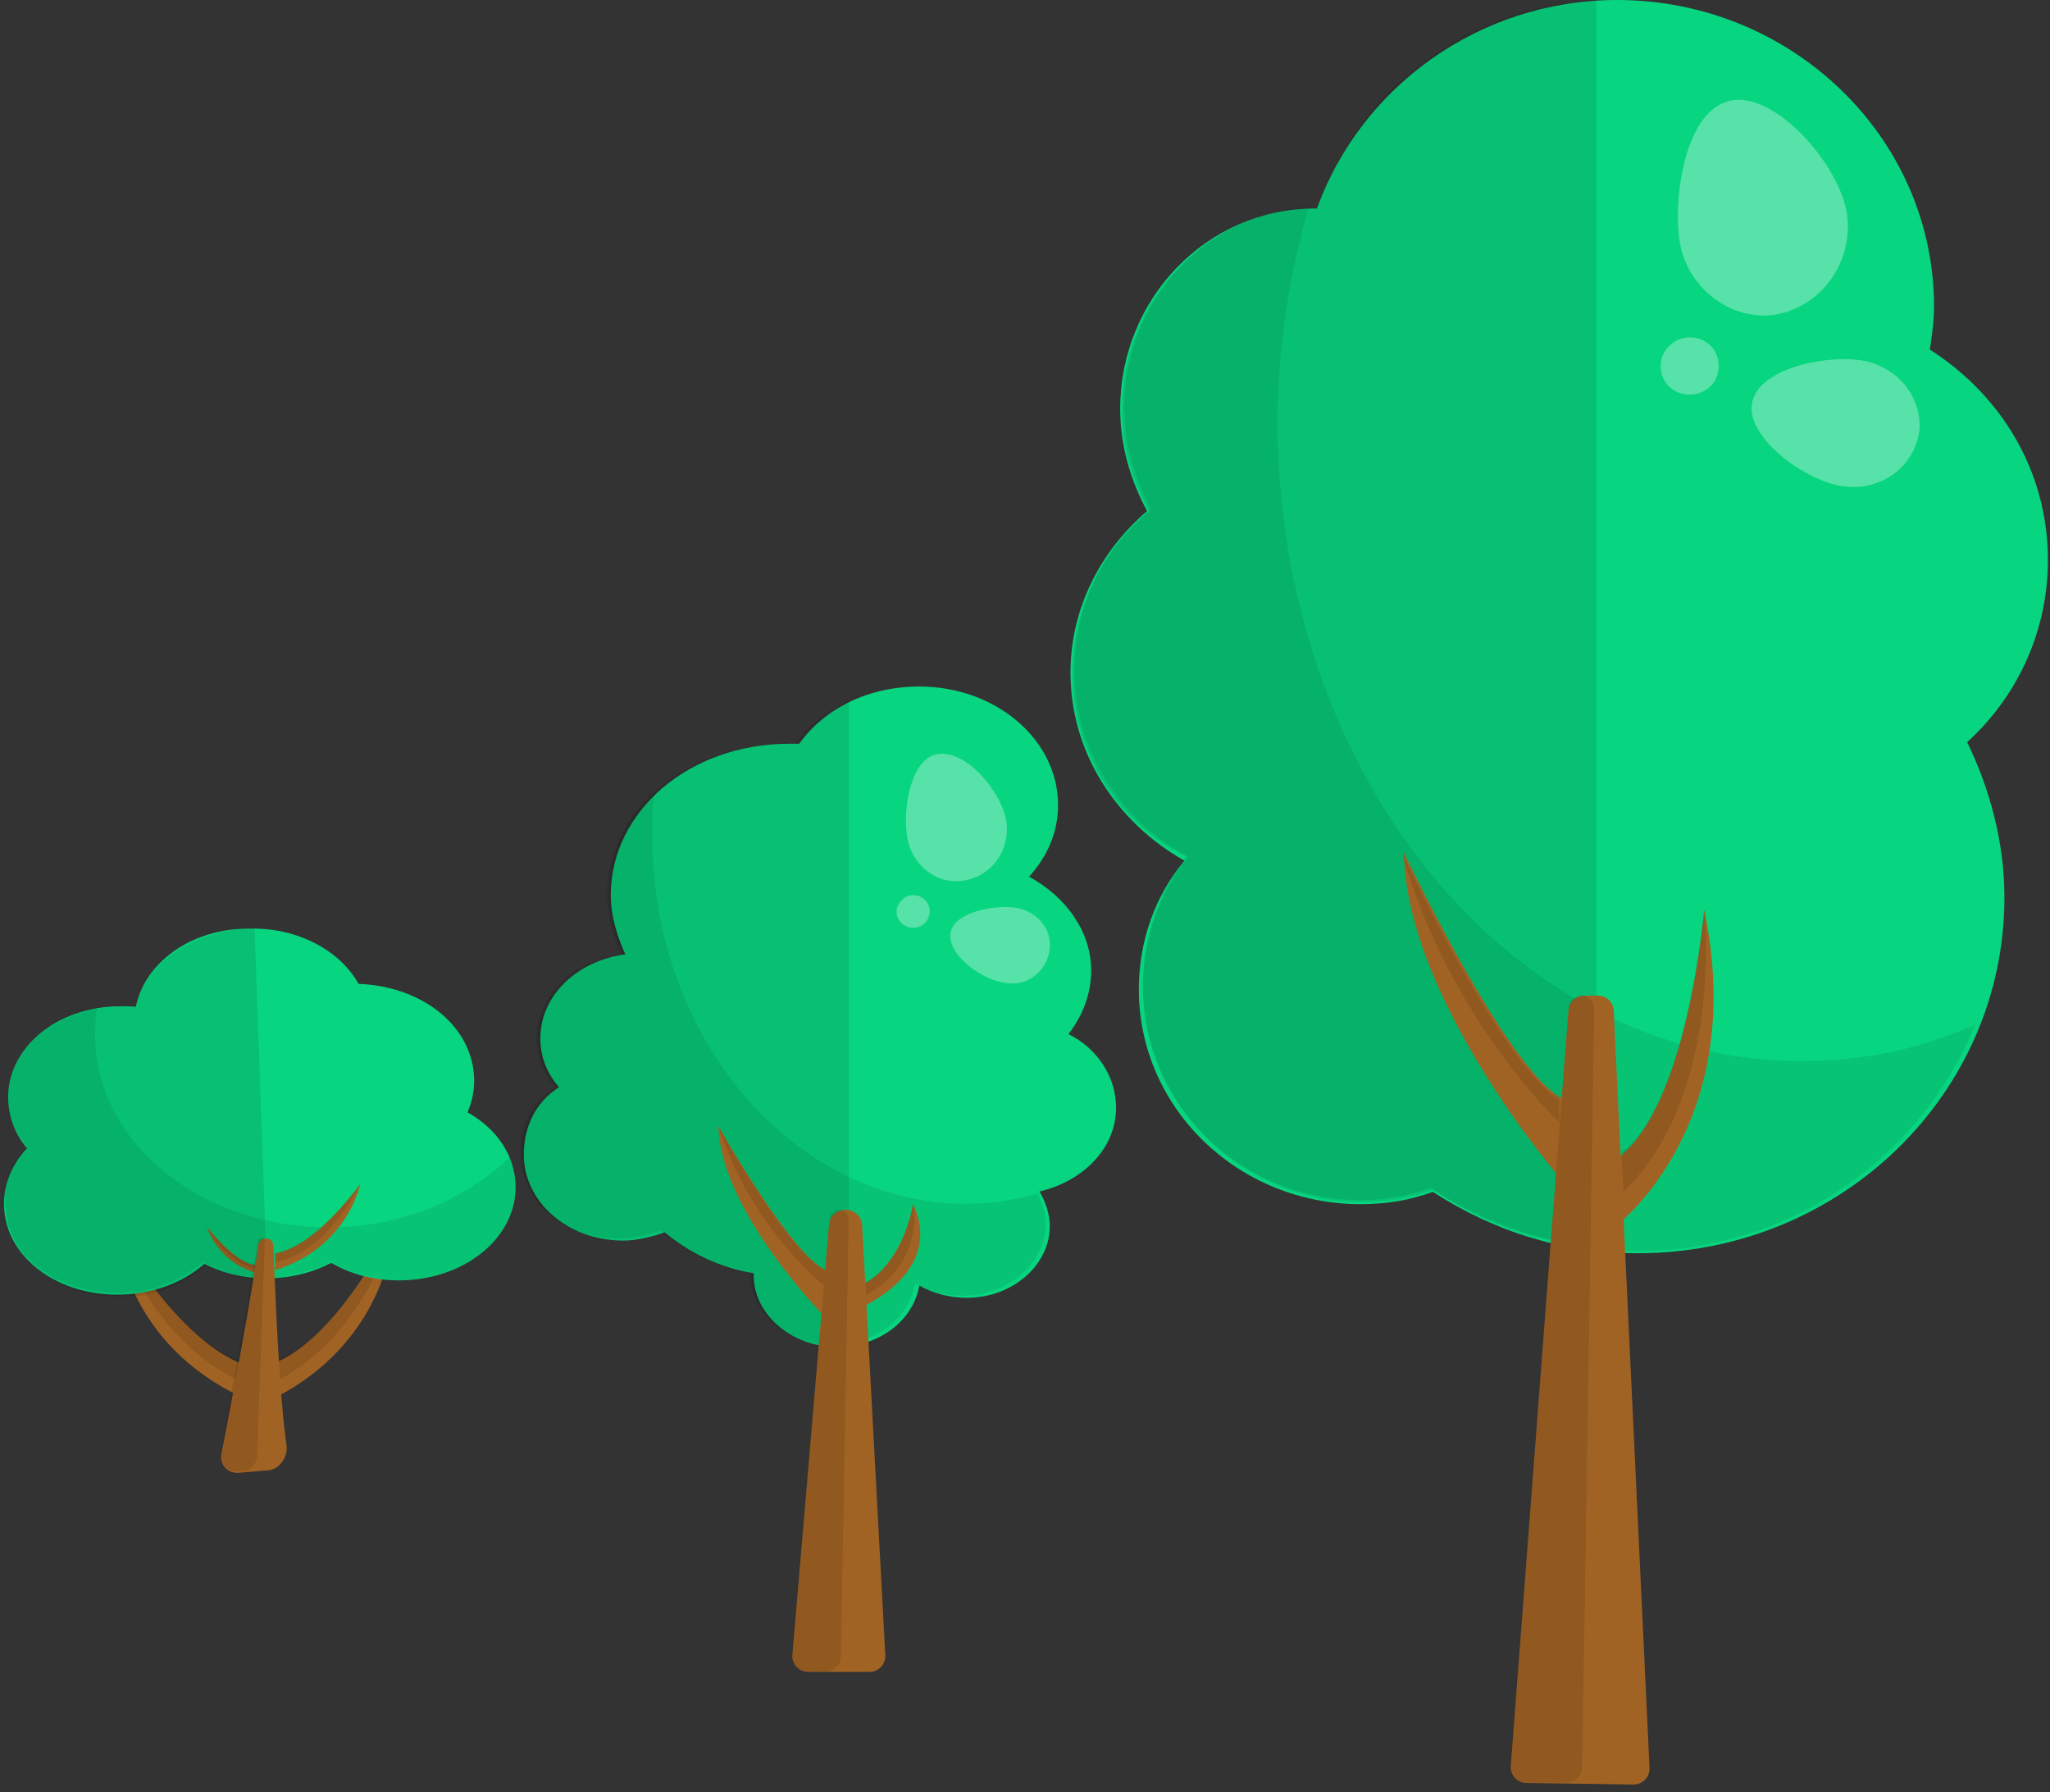 <svg width="516" height="451" viewBox="0 0 516 451" fill="none" xmlns="http://www.w3.org/2000/svg">
<rect x="0" y="0" width="516" height="451" fill="#333333" stroke="none"/>
<g clip-path="url(#clip0_2_325)">
<path d="M29.164 309.855C29.164 309.855 46.365 340.725 64.608 344.327L68.257 354.617C68.257 354.102 34.898 346.385 29.164 309.855Z" fill="#A16324"/>
<path opacity="0.1" d="M29.165 309.855C29.165 309.855 38.026 339.696 64.609 349.472L62.524 342.783C62.524 342.783 48.971 342.268 29.165 309.855Z" fill="black"/>
<path d="M99.531 307.282C99.531 307.282 84.415 339.181 66.694 343.812L63.566 354.102C63.566 354.102 95.883 344.326 99.531 307.282Z" fill="#A16324"/>
<path opacity="0.1" d="M99.531 307.282C99.531 307.282 92.755 337.638 66.694 348.957L68.257 342.268C68.778 342.268 82.331 341.239 99.531 307.282Z" fill="black"/>
<path d="M57.311 273.325C57.833 287.216 71.906 297.506 89.106 296.992C106.307 296.477 119.859 284.644 119.338 271.267C118.817 257.375 104.743 247.085 87.543 247.599C70.342 248.114 56.79 259.433 57.311 273.325Z" fill="#08D57F"/>
<path d="M33.856 257.889C34.377 270.752 47.929 281.042 64.088 280.528C80.246 280.013 93.277 269.209 92.755 256.346C92.234 243.483 78.682 233.193 62.524 233.708C45.844 233.708 33.335 245.027 33.856 257.889Z" fill="#08D57F"/>
<path d="M71.906 300.079C72.427 312.942 85.458 322.717 101.616 322.203C117.774 321.688 130.284 310.884 129.763 298.021C129.241 285.158 116.211 275.383 100.052 275.897C83.894 276.926 71.385 287.731 71.906 300.079Z" fill="#08D57F"/>
<path d="M38.547 299.564C39.069 312.427 52.099 322.203 68.258 321.688C84.416 321.174 96.925 310.369 96.404 298.021C95.883 285.158 82.852 275.383 66.694 275.897C50.536 276.412 38.026 286.702 38.547 299.564Z" fill="#08D57F"/>
<path d="M2.061 276.926C2.582 289.789 15.613 299.564 31.771 299.05C47.929 298.535 60.439 287.731 59.918 275.383C59.397 262.52 46.366 252.744 30.208 253.259C14.049 253.259 1.54 264.064 2.061 276.926Z" fill="#08D57F"/>
<path d="M1.018 303.68C1.539 316.543 14.57 326.319 30.728 325.804C46.887 325.29 59.396 314.485 58.875 302.137C58.354 289.274 45.323 279.499 29.165 280.013C13.007 280.013 0.497 290.818 1.018 303.68Z" fill="#08D57F"/>
<path d="M6.752 288.76C4.146 285.158 2.061 281.042 2.061 276.926C1.54 265.607 11.443 255.831 24.474 253.259C23.953 255.831 23.953 258.918 23.953 262.005C24.995 288.76 52.099 309.854 84.937 308.825C102.137 308.311 117.253 301.622 128.199 291.332C129.241 293.39 129.763 295.963 129.763 298.021C130.284 310.883 117.774 321.688 101.616 322.203C94.84 322.203 88.064 320.659 83.373 317.572C79.203 319.63 73.991 321.174 68.257 321.688C62.002 321.688 56.269 320.659 51.056 317.572C45.844 322.203 38.547 325.29 30.729 325.29C14.57 325.804 1.539 316.029 1.018 303.166C0.497 298.021 3.103 292.876 6.752 288.76Z" fill="black" fill-opacity="0.08"/>
<path d="M90.67 298.021C90.67 298.021 87.543 313.971 69.299 319.63V315.514C68.778 315 76.597 316.543 90.67 298.021Z" fill="#A16324"/>
<path opacity="0.1" d="M90.67 298.021C90.67 298.021 82.851 315 69.299 317.572V315.514C68.778 315 77.639 315.514 90.67 298.021Z" fill="black"/>
<path d="M52.098 308.825C52.098 308.825 54.705 318.087 65.65 320.659V318.087C65.129 318.601 60.959 319.63 52.098 308.825Z" fill="#A16324"/>
<path opacity="0.1" d="M52.098 308.825C52.098 308.825 57.311 318.601 65.65 319.63V318.087C65.129 318.601 59.917 319.116 52.098 308.825Z" fill="black"/>
<path opacity="0.1" d="M6.752 288.76C4.146 285.158 2.061 281.557 2.061 276.926C1.54 264.064 14.049 253.773 30.207 253.259C31.771 253.259 32.813 253.259 34.377 253.259C36.462 242.454 48.45 234.222 62.524 233.708C63.045 233.708 63.566 233.708 64.087 233.708L67.215 322.203C61.481 322.203 56.269 320.659 51.578 318.601C46.365 323.232 39.068 326.319 31.25 326.319C15.091 326.833 2.061 317.058 1.539 304.195C0.497 298.021 2.582 292.876 6.752 288.76Z" fill="black"/>
<path d="M67.189 311.688C68.107 311.818 68.799 312.563 68.83 313.49C69.072 320.675 70.171 350.519 72.128 363.763C72.543 366.573 70.373 369.792 67.541 370.025L59.989 370.646C57.341 370.864 55.214 368.508 55.722 365.9C58.081 353.803 63.811 323.934 64.952 313.454C65.073 312.343 66.082 311.532 67.189 311.688Z" fill="#A16324"/>
<path opacity="0.1" d="M65.829 311.398C66.302 311.398 66.679 311.79 66.663 312.261L64.739 366.389C64.665 368.462 63.02 370.134 60.949 370.242L59.724 370.306C57.156 370.439 55.131 368.149 55.577 365.617L65.008 312.087C65.079 311.689 65.425 311.398 65.829 311.398Z" fill="black"/>
<path d="M269.453 169.273C269.453 152.808 277.272 138.402 288.739 128.627C284.569 120.909 281.963 112.162 281.963 102.901C281.963 75.118 303.854 52.48 330.959 52.48C330.959 52.48 330.959 52.48 331.48 52.48C342.426 22.124 372.136 0 407.058 0C450.842 0 486.807 34.472 486.807 77.176C486.807 80.778 486.286 84.379 485.764 87.981C503.486 99.3 515.475 118.336 515.475 140.975C515.475 158.982 507.656 175.447 495.147 186.766C500.88 198.599 504.529 211.977 504.529 225.868C504.529 275.261 463.351 315.392 412.271 315.392C392.985 315.392 375.784 309.733 360.669 299.957C354.935 302.015 349.202 303.044 342.426 303.044C311.673 303.044 286.654 278.862 286.654 249.021C286.654 236.673 290.824 225.354 298.121 216.607C280.92 206.832 269.453 189.338 269.453 169.273Z" fill="#08D57F"/>
<path d="M270.496 168.758C270.496 152.294 277.793 137.888 289.781 128.112C285.611 120.394 283.005 111.648 283.005 102.387C283.005 75.632 303.854 53.509 329.395 51.965C324.704 68.944 321.576 86.951 321.576 105.988C321.576 194.998 380.476 267.029 453.448 267.029C469.085 267.029 483.68 263.942 497.232 257.768C483.68 291.211 450.842 314.878 411.75 314.878C392.985 314.878 375.263 309.218 360.669 299.443C354.935 301.501 349.202 302.53 342.947 302.53C312.715 302.53 287.696 278.348 287.696 248.507C287.696 236.158 291.866 224.839 299.163 215.578C282.484 206.832 270.496 189.338 270.496 168.758Z" fill="black" fill-opacity="0.08"/>
<path opacity="0.1" d="M269.974 169.273C269.974 153.323 277.271 138.402 289.26 128.627C285.09 120.909 282.484 112.677 282.484 102.901C282.484 75.118 304.375 52.48 330.958 52.48C330.958 52.48 330.958 52.48 331.479 52.48C341.383 23.153 369.008 1.544 401.846 0V313.849C386.73 312.305 372.135 307.16 360.147 298.928C354.414 300.986 348.68 302.015 342.425 302.015C312.194 302.015 287.696 277.833 287.696 247.992C287.696 235.644 291.866 224.325 298.642 215.578C281.441 207.346 269.974 189.338 269.974 169.273Z" fill="black"/>
<path d="M402.201 250.565C404.337 250.565 406.096 252.242 406.196 254.376L415.198 444.914C415.306 447.218 413.45 449.136 411.144 449.102L384.209 448.711C381.903 448.678 380.103 446.707 380.278 444.407L394.788 254.26C394.947 252.175 396.686 250.565 398.777 250.565H402.201Z" fill="#A16324"/>
<path d="M392.985 296.87C392.985 296.87 353.892 251.594 353.371 214.549C353.371 214.549 380.475 271.659 394.027 276.804L392.985 296.87Z" fill="#A16324"/>
<path d="M428.95 228.955C428.95 228.955 424.78 280.406 406.016 292.24L406.537 308.704C406.537 308.704 440.417 283.493 428.95 228.955Z" fill="#A16324"/>
<path opacity="0.1" d="M398.054 250.565C399.852 250.565 401.302 252.037 401.274 253.835L398.26 444.713C398.225 446.897 396.445 448.649 394.26 448.649H384.272C381.942 448.649 380.106 446.667 380.283 444.345L394.843 253.54C394.971 251.861 396.371 250.565 398.054 250.565Z" fill="black"/>
<path opacity="0.1" d="M392.464 282.464C392.464 282.464 364.839 256.739 352.85 214.549C352.85 214.549 377.348 267.029 392.464 276.804V282.464Z" fill="black"/>
<path opacity="0.1" d="M428.95 228.955C428.95 228.955 434.162 275.261 408.622 299.957L408.101 289.667C407.579 290.182 422.695 284.008 428.95 228.955Z" fill="black"/>
<path d="M464.915 54.023C463.351 42.19 447.714 23.667 436.247 25.211C424.78 26.754 421.131 47.849 422.695 60.197C424.259 72.031 435.204 80.778 446.672 79.234C458.66 77.176 466.478 65.857 464.915 54.023Z" fill="white" fill-opacity="0.32"/>
<path d="M464.394 122.453C455.012 121.424 439.896 110.619 440.939 101.872C441.981 93.126 458.139 89.524 467.521 90.553C476.904 91.582 483.68 99.3 483.158 108.046C482.116 117.307 473.776 123.482 464.394 122.453Z" fill="white" fill-opacity="0.32"/>
<path d="M418.004 92.097C418.004 96.213 421.132 99.3 425.301 99.3C429.471 99.3 432.599 96.213 432.599 92.097C432.599 87.981 429.471 84.894 425.301 84.894C421.653 84.894 418.004 87.981 418.004 92.097Z" fill="white" fill-opacity="0.32"/>
<path d="M140.708 273.617C137.581 270.016 136.017 265.9 136.017 261.269C136.017 250.464 145.4 241.718 157.388 240.174C155.303 235.544 153.739 230.399 153.739 225.254C153.739 204.159 173.546 187.18 198.565 187.18C199.608 187.18 200.129 187.18 201.171 187.18C207.426 178.433 218.372 172.774 231.403 172.774C250.688 172.774 266.325 186.151 266.325 202.615C266.325 209.304 263.719 215.478 259.028 220.623C268.41 225.768 274.665 234.515 274.665 244.29C274.665 249.95 272.58 255.609 268.932 260.24C276.229 263.842 280.92 271.045 280.92 278.762C280.92 289.052 272.58 297.284 261.634 299.857C263.198 302.43 264.24 305.517 264.24 308.604C264.24 318.379 254.858 326.611 243.391 326.611C239.221 326.611 235.051 325.582 231.403 323.524C229.839 332.271 221.499 338.959 210.554 338.959C199.086 338.959 189.704 330.727 189.704 320.952V320.437C180.843 318.894 173.546 315.292 167.291 310.147C164.164 311.176 160.515 312.205 156.867 312.205C142.793 312.205 131.848 302.43 131.848 290.596C131.848 283.393 134.975 277.219 140.708 273.617Z" fill="#08D57F"/>
<path d="M140.187 273.617C137.06 270.016 135.496 265.9 135.496 261.269C135.496 250.464 144.879 241.718 156.867 240.174C154.782 235.544 153.218 230.399 153.218 225.254C153.218 215.478 157.388 206.217 164.685 199.528C164.164 203.13 164.164 206.731 164.164 210.333C164.164 261.269 199.608 302.944 243.391 302.944C249.646 302.944 255.38 301.915 261.113 300.372C262.156 302.43 263.198 305.002 263.198 308.089C263.198 317.865 253.816 326.097 242.349 326.097C238.179 326.097 234.009 325.068 230.361 323.01C228.797 331.756 220.457 338.445 209.511 338.445C198.044 338.445 188.662 330.213 188.662 320.437V319.923C179.801 318.379 172.504 314.778 166.249 309.633C163.122 310.662 159.473 311.691 155.824 311.691C141.751 311.691 130.805 301.915 130.805 290.081C131.326 283.393 134.975 277.219 140.187 273.617Z" fill="black" fill-opacity="0.08"/>
<path opacity="0.1" d="M139.666 273.617C136.538 270.016 134.975 265.9 134.975 261.269C134.975 250.464 144.357 241.718 156.345 240.174C154.26 235.544 152.697 230.399 152.697 225.254C152.697 204.159 172.503 187.18 197.522 187.18C198.565 187.18 199.086 187.18 200.129 187.18C203.256 182.55 207.947 178.948 213.681 176.375V338.445C212.638 338.445 211.075 338.96 210.032 338.96C198.565 338.96 189.183 330.727 189.183 320.952V320.437C180.322 318.894 173.025 315.292 166.77 310.147C163.642 311.176 159.994 312.205 156.345 312.205C142.272 312.205 131.326 302.43 131.326 290.596C130.284 283.393 133.932 277.219 139.666 273.617Z" fill="black"/>
<path d="M207.948 331.756C207.948 331.756 181.365 305.002 180.843 283.393C180.843 283.393 199.608 316.836 208.469 319.923L207.948 331.756Z" fill="#A16324"/>
<path d="M229.84 302.944C229.84 302.944 227.233 320.437 214.203 324.553L214.724 330.213C214.724 329.698 238.179 321.466 229.84 302.944Z" fill="#A16324"/>
<path opacity="0.1" d="M207.426 323.524C207.426 323.524 188.662 308.604 180.843 283.393C180.843 283.393 197.523 314.263 207.947 319.923L207.426 323.524Z" fill="black"/>
<path opacity="0.1" d="M229.839 302.944C229.839 302.944 233.488 318.894 215.766 327.126L215.245 323.524C215.766 323.524 226.19 321.466 229.839 302.944Z" fill="black"/>
<path d="M213.018 304.488C215.144 304.488 216.898 306.15 217.012 308.273L222.837 416.551C222.96 418.841 221.136 420.766 218.843 420.766H203.442C201.099 420.766 199.258 418.761 199.456 416.427L208.678 308.148C208.855 306.078 210.586 304.488 212.664 304.488H213.018Z" fill="#A16324"/>
<path opacity="0.1" d="M211.214 304.488C212.569 304.488 213.661 305.599 213.636 306.953L211.666 416.838C211.627 419.019 209.848 420.766 207.667 420.766H203.441C201.098 420.766 199.257 418.761 199.456 416.427L208.801 306.704C208.908 305.451 209.956 304.488 211.214 304.488Z" fill="black"/>
<path d="M253.295 206.731C252.252 199.528 243.391 188.724 236.094 189.753C229.318 190.782 227.233 203.13 228.276 210.333C229.318 217.536 235.573 222.681 242.349 221.652C249.646 220.623 254.337 213.934 253.295 206.731Z" fill="white" fill-opacity="0.32"/>
<path d="M253.294 247.377C247.561 246.863 238.7 240.689 239.221 235.029C239.742 229.884 249.124 227.826 254.858 228.341C260.592 228.855 264.761 233.486 264.24 238.631C263.719 244.29 258.507 248.406 253.294 247.377Z" fill="white" fill-opacity="0.32"/>
<path d="M225.669 229.37C225.669 231.942 227.754 233.486 229.839 233.486C232.445 233.486 234.009 231.428 234.009 229.37C234.009 226.797 231.924 225.254 229.839 225.254C227.754 225.254 225.669 227.312 225.669 229.37Z" fill="white" fill-opacity="0.32"/>
</g>
<defs>
<clipPath id="clip0_2_325">
<rect width="514.98" height="450.411" fill="white" transform="matrix(-1 0 0 1 515.812 0)"/>
</clipPath>
</defs>
</svg>
